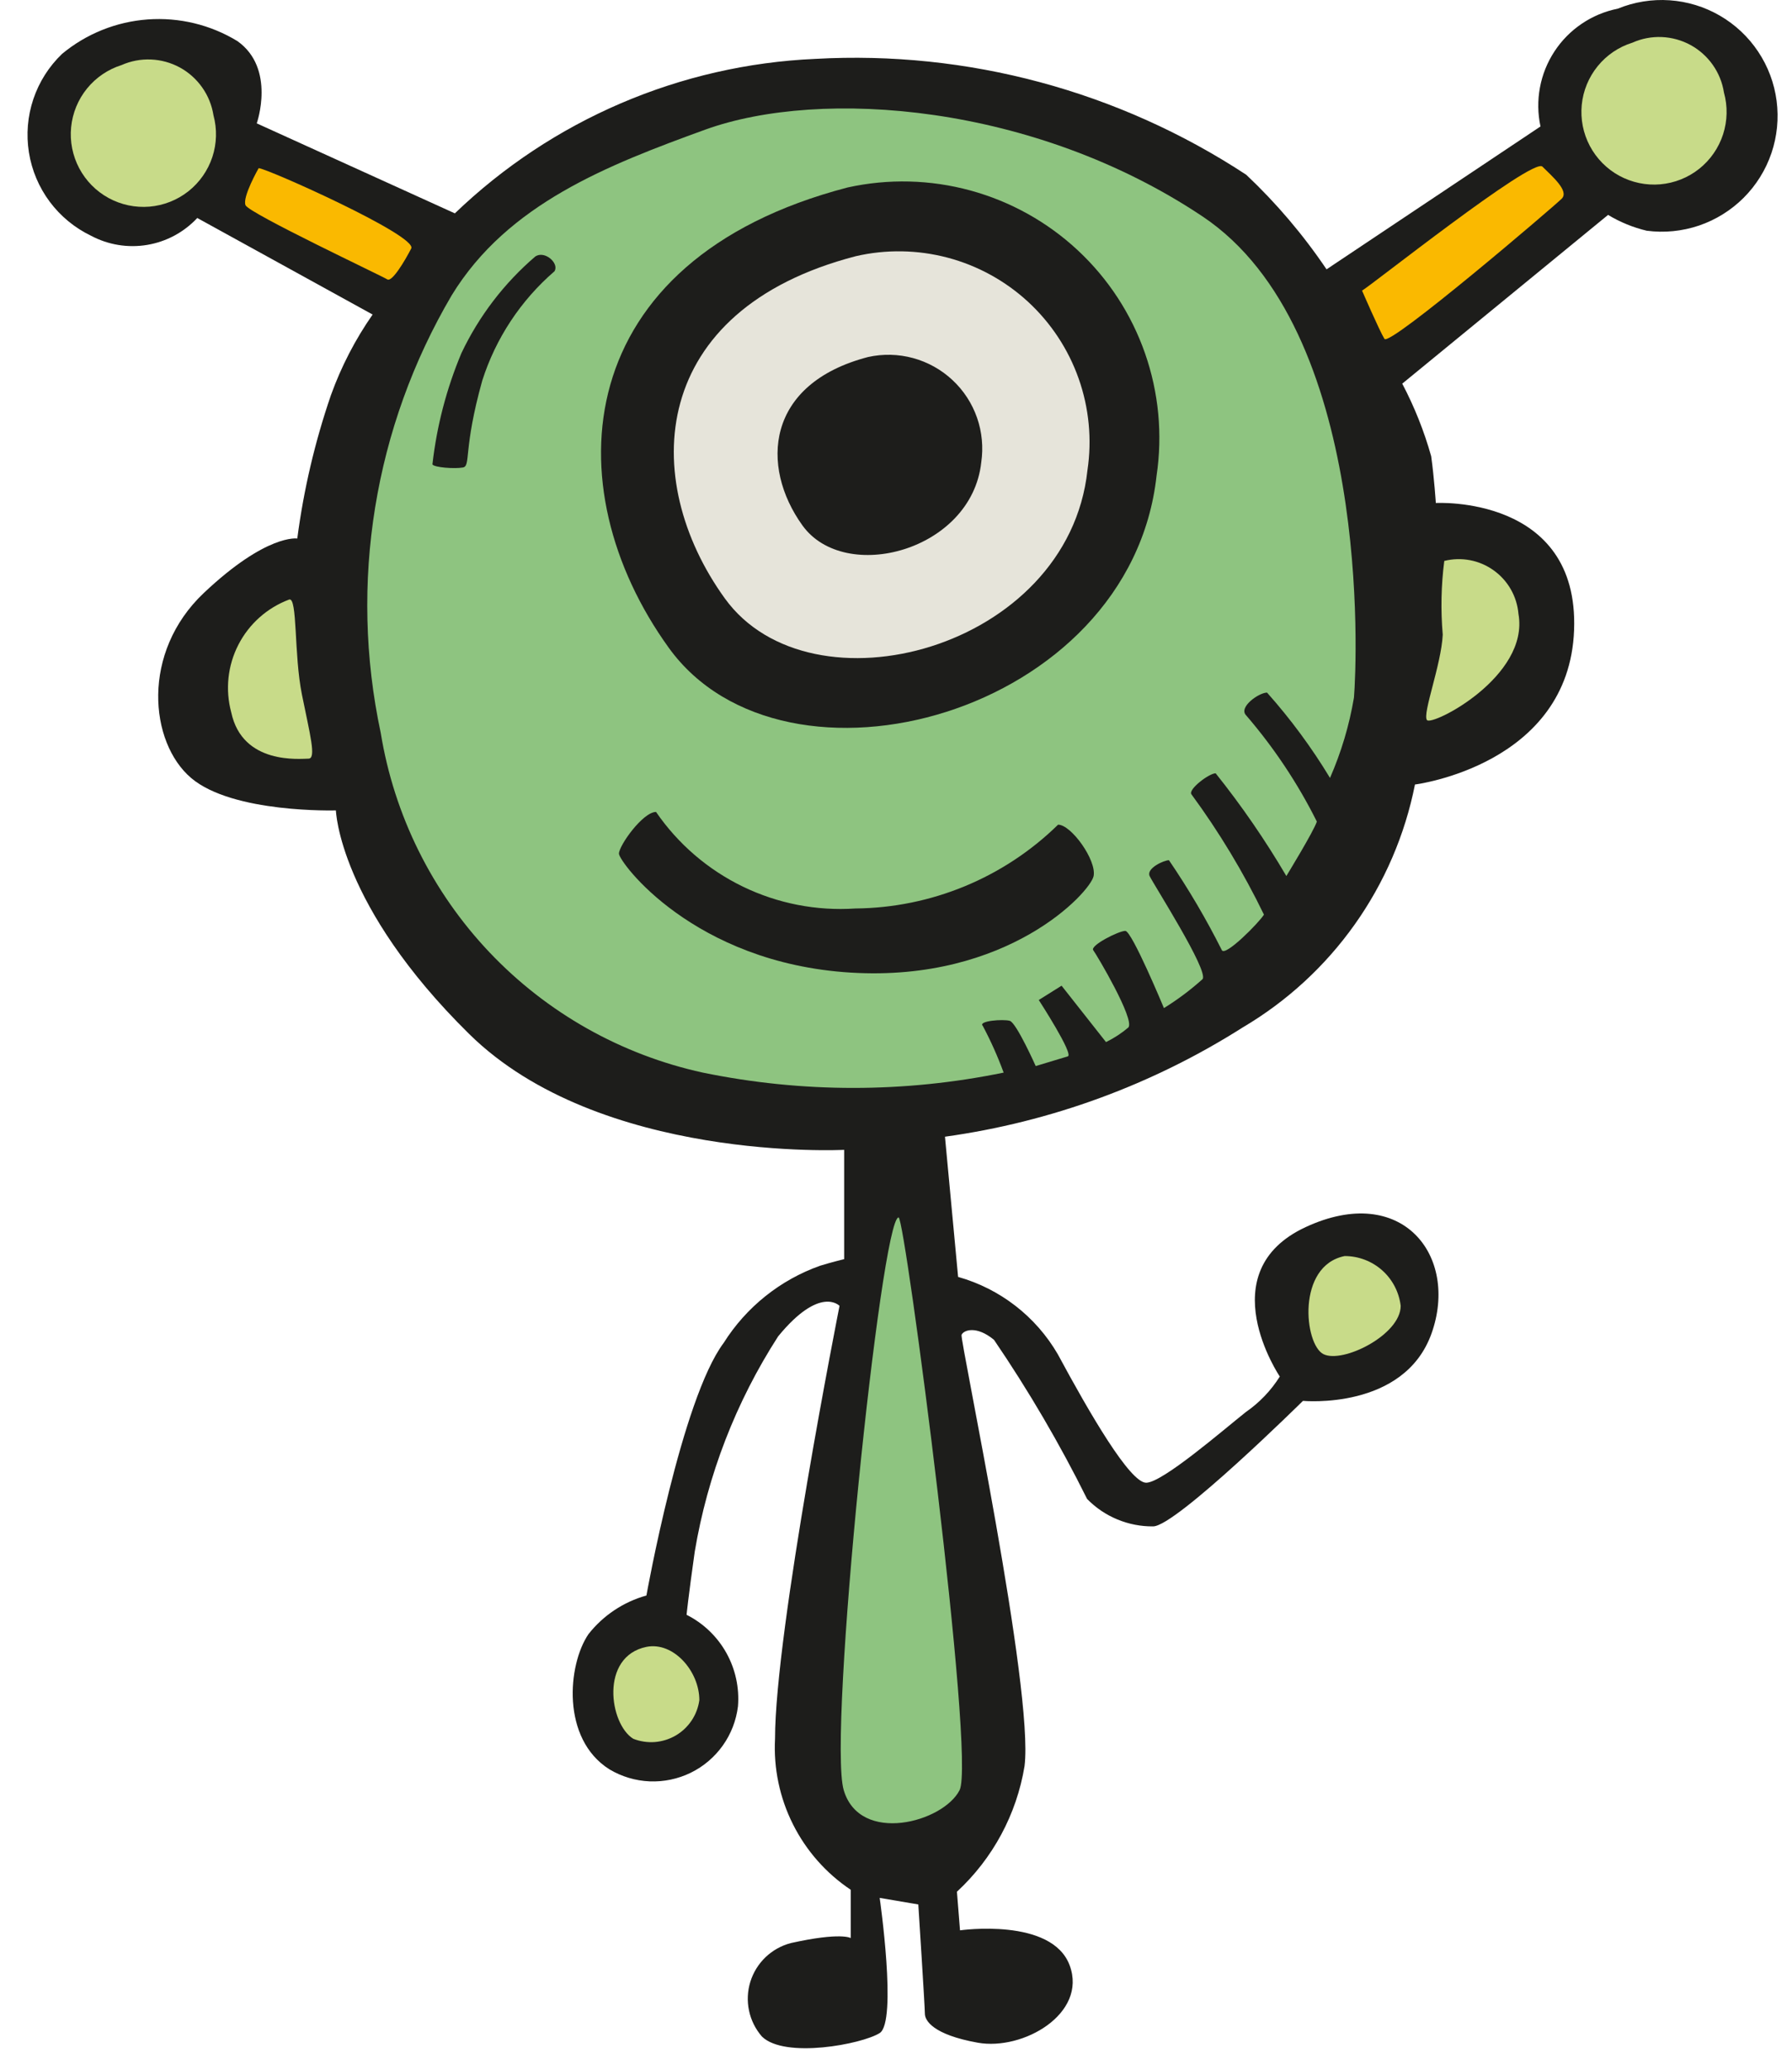 <svg width="58" height="67" viewBox="0 0 58 67" fill="none" xmlns="http://www.w3.org/2000/svg">
<path d="M27.322 37.218C27.322 37.218 19.41 37.631 15.185 33.468C10.96 29.306 10.872 26.231 10.872 26.231C10.872 26.231 7.535 26.331 6.185 25.181C4.835 24.031 4.56 21.118 6.597 19.193C8.635 17.268 9.622 17.431 9.622 17.431C9.828 15.852 10.193 14.299 10.71 12.793C11.043 11.867 11.497 10.989 12.06 10.181L6.385 7.056C5.955 7.517 5.385 7.823 4.764 7.927C4.142 8.031 3.504 7.927 2.947 7.631C2.419 7.377 1.96 6.999 1.609 6.529C1.259 6.059 1.028 5.512 0.936 4.933C0.844 4.354 0.893 3.761 1.08 3.206C1.267 2.65 1.586 2.149 2.01 1.743C2.795 1.092 3.764 0.703 4.781 0.629C5.799 0.555 6.814 0.8 7.685 1.331C8.935 2.218 8.31 3.993 8.31 3.993L14.722 6.906C17.873 3.877 22.019 2.099 26.385 1.906C31.316 1.63 36.206 2.944 40.335 5.656C41.312 6.577 42.184 7.604 42.935 8.718L49.86 4.093C49.77 3.679 49.764 3.25 49.842 2.833C49.919 2.416 50.079 2.019 50.312 1.664C50.544 1.309 50.845 1.004 51.197 0.767C51.548 0.529 51.944 0.364 52.36 0.281C52.891 0.063 53.466 -0.03 54.039 0.009C54.612 0.048 55.169 0.218 55.666 0.507C56.163 0.795 56.587 1.194 56.905 1.672C57.224 2.15 57.428 2.695 57.502 3.265C57.576 3.835 57.519 4.414 57.334 4.958C57.149 5.502 56.841 5.996 56.435 6.402C56.028 6.808 55.534 7.116 54.99 7.301C54.446 7.485 53.867 7.543 53.297 7.468C52.857 7.363 52.435 7.19 52.047 6.956L45.385 12.418C45.779 13.167 46.093 13.954 46.322 14.768C46.422 15.493 46.472 16.281 46.472 16.281C46.472 16.281 51.11 16.018 50.947 20.393C50.785 24.768 45.797 25.393 45.797 25.393C45.474 27.022 44.81 28.565 43.849 29.92C42.888 31.275 41.653 32.411 40.222 33.256C37.3 35.111 34.013 36.317 30.585 36.793L31.01 41.331C32.368 41.714 33.525 42.61 34.235 43.831C35.272 45.756 36.572 47.993 37.097 47.993C37.622 47.993 39.597 46.281 40.322 45.706C40.763 45.401 41.137 45.01 41.422 44.556C41.422 44.556 39.135 41.168 42.26 39.718C45.385 38.268 47.222 40.656 46.335 43.156C45.447 45.656 42.172 45.343 42.172 45.343C42.172 45.343 38.06 49.406 37.322 49.406C36.925 49.41 36.53 49.333 36.163 49.18C35.795 49.028 35.463 48.803 35.185 48.518C34.3 46.735 33.293 45.014 32.172 43.368C31.597 42.893 31.185 43.056 31.122 43.206C31.06 43.356 33.472 54.718 33.16 57.168C32.903 58.728 32.133 60.158 30.972 61.231L31.072 62.481C31.072 62.481 34.047 62.056 34.622 63.618C35.197 65.181 33.11 66.381 31.647 66.118C30.185 65.856 29.935 65.393 29.935 65.181C29.935 64.968 29.722 61.643 29.722 61.643L28.472 61.431C28.472 61.431 29.047 65.443 28.472 65.806C27.897 66.168 25.397 66.643 24.66 65.918C24.452 65.679 24.308 65.39 24.243 65.08C24.177 64.77 24.192 64.448 24.286 64.145C24.38 63.842 24.55 63.568 24.779 63.349C25.009 63.13 25.29 62.973 25.597 62.893C27.222 62.531 27.535 62.731 27.535 62.731V61.168C26.738 60.635 26.094 59.905 25.665 59.048C25.235 58.191 25.035 57.238 25.085 56.281C25.085 52.793 27.172 42.268 27.172 42.268C27.172 42.268 26.547 41.593 25.185 43.256C23.82 45.373 22.901 47.746 22.485 50.231C22.272 51.743 22.222 52.268 22.222 52.268C22.763 52.54 23.21 52.968 23.506 53.495C23.802 54.023 23.934 54.628 23.885 55.231C23.829 55.688 23.661 56.124 23.394 56.499C23.127 56.875 22.77 57.178 22.357 57.38C21.943 57.582 21.485 57.678 21.025 57.659C20.565 57.639 20.117 57.505 19.722 57.268C18.16 56.281 18.372 53.881 19.047 52.893C19.523 52.288 20.18 51.85 20.922 51.643C20.922 51.643 22.06 45.281 23.422 43.468C24.153 42.307 25.254 41.426 26.547 40.968C26.91 40.856 27.322 40.756 27.322 40.756V37.218Z" fill="#1D1D1B"/>
<path d="M3.934 2.106C4.234 1.974 4.56 1.912 4.887 1.926C5.214 1.94 5.534 2.028 5.822 2.185C6.109 2.342 6.357 2.564 6.545 2.832C6.734 3.099 6.858 3.407 6.909 3.731C7.03 4.176 7.017 4.646 6.873 5.083C6.728 5.521 6.458 5.906 6.097 6.192C5.735 6.477 5.297 6.65 4.838 6.689C4.379 6.727 3.919 6.63 3.514 6.409C3.11 6.188 2.78 5.854 2.564 5.446C2.349 5.039 2.257 4.578 2.302 4.119C2.347 3.66 2.525 3.225 2.815 2.867C3.106 2.509 3.494 2.245 3.934 2.106Z" fill="#C8DB89"/>
<path d="M52.835 1.381C53.133 1.248 53.457 1.186 53.783 1.199C54.109 1.213 54.427 1.3 54.714 1.456C55 1.612 55.247 1.832 55.435 2.099C55.623 2.365 55.747 2.671 55.797 2.993C55.921 3.438 55.911 3.91 55.769 4.349C55.627 4.788 55.358 5.176 54.997 5.464C54.636 5.751 54.197 5.926 53.737 5.966C53.277 6.006 52.816 5.909 52.41 5.689C52.005 5.468 51.673 5.133 51.457 4.724C51.241 4.316 51.15 3.854 51.195 3.394C51.24 2.935 51.42 2.499 51.712 2.14C52.003 1.782 52.394 1.518 52.835 1.381Z" fill="#C8DB89"/>
<path d="M9.359 19.406C9.634 19.318 9.509 21.181 9.772 22.481C10.034 23.781 10.246 24.556 9.984 24.556C9.722 24.556 7.847 24.768 7.484 23.056C7.287 22.323 7.369 21.543 7.716 20.868C8.063 20.193 8.648 19.672 9.359 19.406Z" fill="#C8DB89"/>
<path d="M46.746 18.156C47.018 18.088 47.302 18.08 47.577 18.132C47.852 18.184 48.113 18.296 48.341 18.459C48.569 18.621 48.76 18.832 48.899 19.075C49.038 19.319 49.122 19.589 49.146 19.868C49.509 21.906 46.334 23.518 46.184 23.306C46.034 23.093 46.646 21.531 46.696 20.543C46.627 19.748 46.644 18.948 46.746 18.156Z" fill="#C8DB89"/>
<path d="M8.372 5.443C8.622 5.443 13.522 7.631 13.31 8.043C13.097 8.456 12.685 9.143 12.535 9.043C12.385 8.943 8.06 6.906 7.947 6.643C7.835 6.381 8.372 5.443 8.372 5.443Z" fill="#FAB900"/>
<path d="M44.084 9.406C44.297 9.306 49.609 5.081 49.922 5.393C50.234 5.706 50.797 6.181 50.547 6.431C50.297 6.681 44.971 11.231 44.809 10.969C44.647 10.706 44.084 9.406 44.084 9.406Z" fill="#FAB900"/>
<path d="M22.834 4.193C26.584 2.843 33.459 3.356 38.922 7.006C44.384 10.656 43.922 21.381 43.822 22.581C43.671 23.476 43.411 24.349 43.047 25.18C42.454 24.199 41.772 23.274 41.009 22.418C40.746 22.418 40.072 22.893 40.334 23.156C41.235 24.203 42.004 25.357 42.621 26.593C42.522 26.905 41.634 28.355 41.634 28.355C40.952 27.194 40.188 26.083 39.346 25.03C39.134 25.03 38.459 25.543 38.559 25.706C39.459 26.931 40.246 28.237 40.909 29.605C40.746 29.868 39.659 30.968 39.547 30.756C39.041 29.748 38.469 28.775 37.834 27.843C37.672 27.843 37.096 28.105 37.209 28.355C37.322 28.605 39.134 31.43 38.922 31.693C38.534 32.042 38.115 32.356 37.672 32.63C37.672 32.63 36.634 30.131 36.422 30.131C36.209 30.131 35.272 30.605 35.384 30.756C35.496 30.905 36.734 32.993 36.522 33.256C36.301 33.444 36.057 33.603 35.797 33.73L34.359 31.905L33.621 32.368C33.621 32.368 34.772 34.143 34.559 34.193L33.522 34.506C33.522 34.506 32.897 33.105 32.684 33.043C32.471 32.98 31.646 33.043 31.809 33.206C32.069 33.694 32.294 34.199 32.484 34.718C29.272 35.379 25.959 35.379 22.747 34.718C20.106 34.141 17.7 32.784 15.841 30.823C13.982 28.861 12.756 26.386 12.322 23.718C11.289 18.876 12.11 13.822 14.621 9.556C16.434 6.593 19.672 5.343 22.834 4.193Z" fill="#8EC480"/>
<path d="M17.321 8.306C17.621 8.093 18.109 8.518 17.946 8.781C16.856 9.722 16.047 10.946 15.609 12.318C14.984 14.556 15.246 15.081 14.984 15.131C14.721 15.181 14.046 15.131 13.996 15.031C14.136 13.792 14.452 12.58 14.934 11.431C15.502 10.233 16.315 9.169 17.321 8.306Z" fill="#1D1D1B"/>
<path d="M27.434 6.068C28.748 5.778 30.113 5.812 31.41 6.166C32.708 6.521 33.901 7.185 34.885 8.103C35.869 9.02 36.615 10.163 37.059 11.434C37.503 12.704 37.632 14.063 37.434 15.393C36.584 23.156 25.396 26.168 21.646 20.968C17.896 15.768 18.422 8.418 27.434 6.068Z" fill="#1D1D1B"/>
<path d="M27.697 8.293C28.677 8.066 29.698 8.083 30.671 8.34C31.644 8.598 32.539 9.09 33.278 9.772C34.017 10.455 34.579 11.308 34.913 12.257C35.248 13.206 35.345 14.223 35.197 15.218C34.572 21.031 26.247 23.231 23.459 19.368C20.672 15.506 20.997 10.031 27.697 8.293Z" fill="#E6E4DA"/>
<path d="M28.096 11.556C28.577 11.449 29.077 11.461 29.552 11.59C30.028 11.72 30.465 11.963 30.825 12.299C31.186 12.634 31.459 13.053 31.622 13.518C31.784 13.983 31.831 14.481 31.759 14.968C31.446 17.831 27.346 18.918 25.971 17.006C24.596 15.093 24.784 12.418 28.096 11.556Z" fill="#1D1D1B"/>
<path d="M21.233 26.281C21.945 27.317 22.913 28.15 24.044 28.698C25.175 29.246 26.429 29.49 27.683 29.406C30.139 29.384 32.491 28.412 34.246 26.693C34.671 26.693 35.496 27.843 35.396 28.356C35.296 28.868 32.633 31.793 27.533 31.481C22.433 31.168 20.033 27.893 20.033 27.631C20.033 27.368 20.808 26.281 21.233 26.281Z" fill="#1D1D1B"/>
<path d="M29.084 39.406C29.296 39.406 31.584 56.906 31.058 57.943C30.534 58.981 27.834 59.718 27.308 57.943C26.784 56.168 28.521 39.406 29.084 39.406Z" fill="#8EC480"/>
<path d="M20.922 53.306C21.797 53.131 22.635 54.093 22.635 55.031C22.602 55.267 22.517 55.493 22.384 55.691C22.251 55.889 22.076 56.055 21.87 56.175C21.664 56.295 21.433 56.367 21.196 56.386C20.958 56.404 20.719 56.368 20.497 56.281C19.722 55.806 19.41 53.618 20.922 53.306Z" fill="#C8DB89"/>
<path d="M43.522 40.656C43.969 40.656 44.401 40.82 44.735 41.117C45.069 41.414 45.282 41.824 45.335 42.268C45.335 43.206 43.46 44.143 42.835 43.831C42.21 43.518 41.96 40.968 43.522 40.656Z" fill="#C8DB89"/>
</svg>
